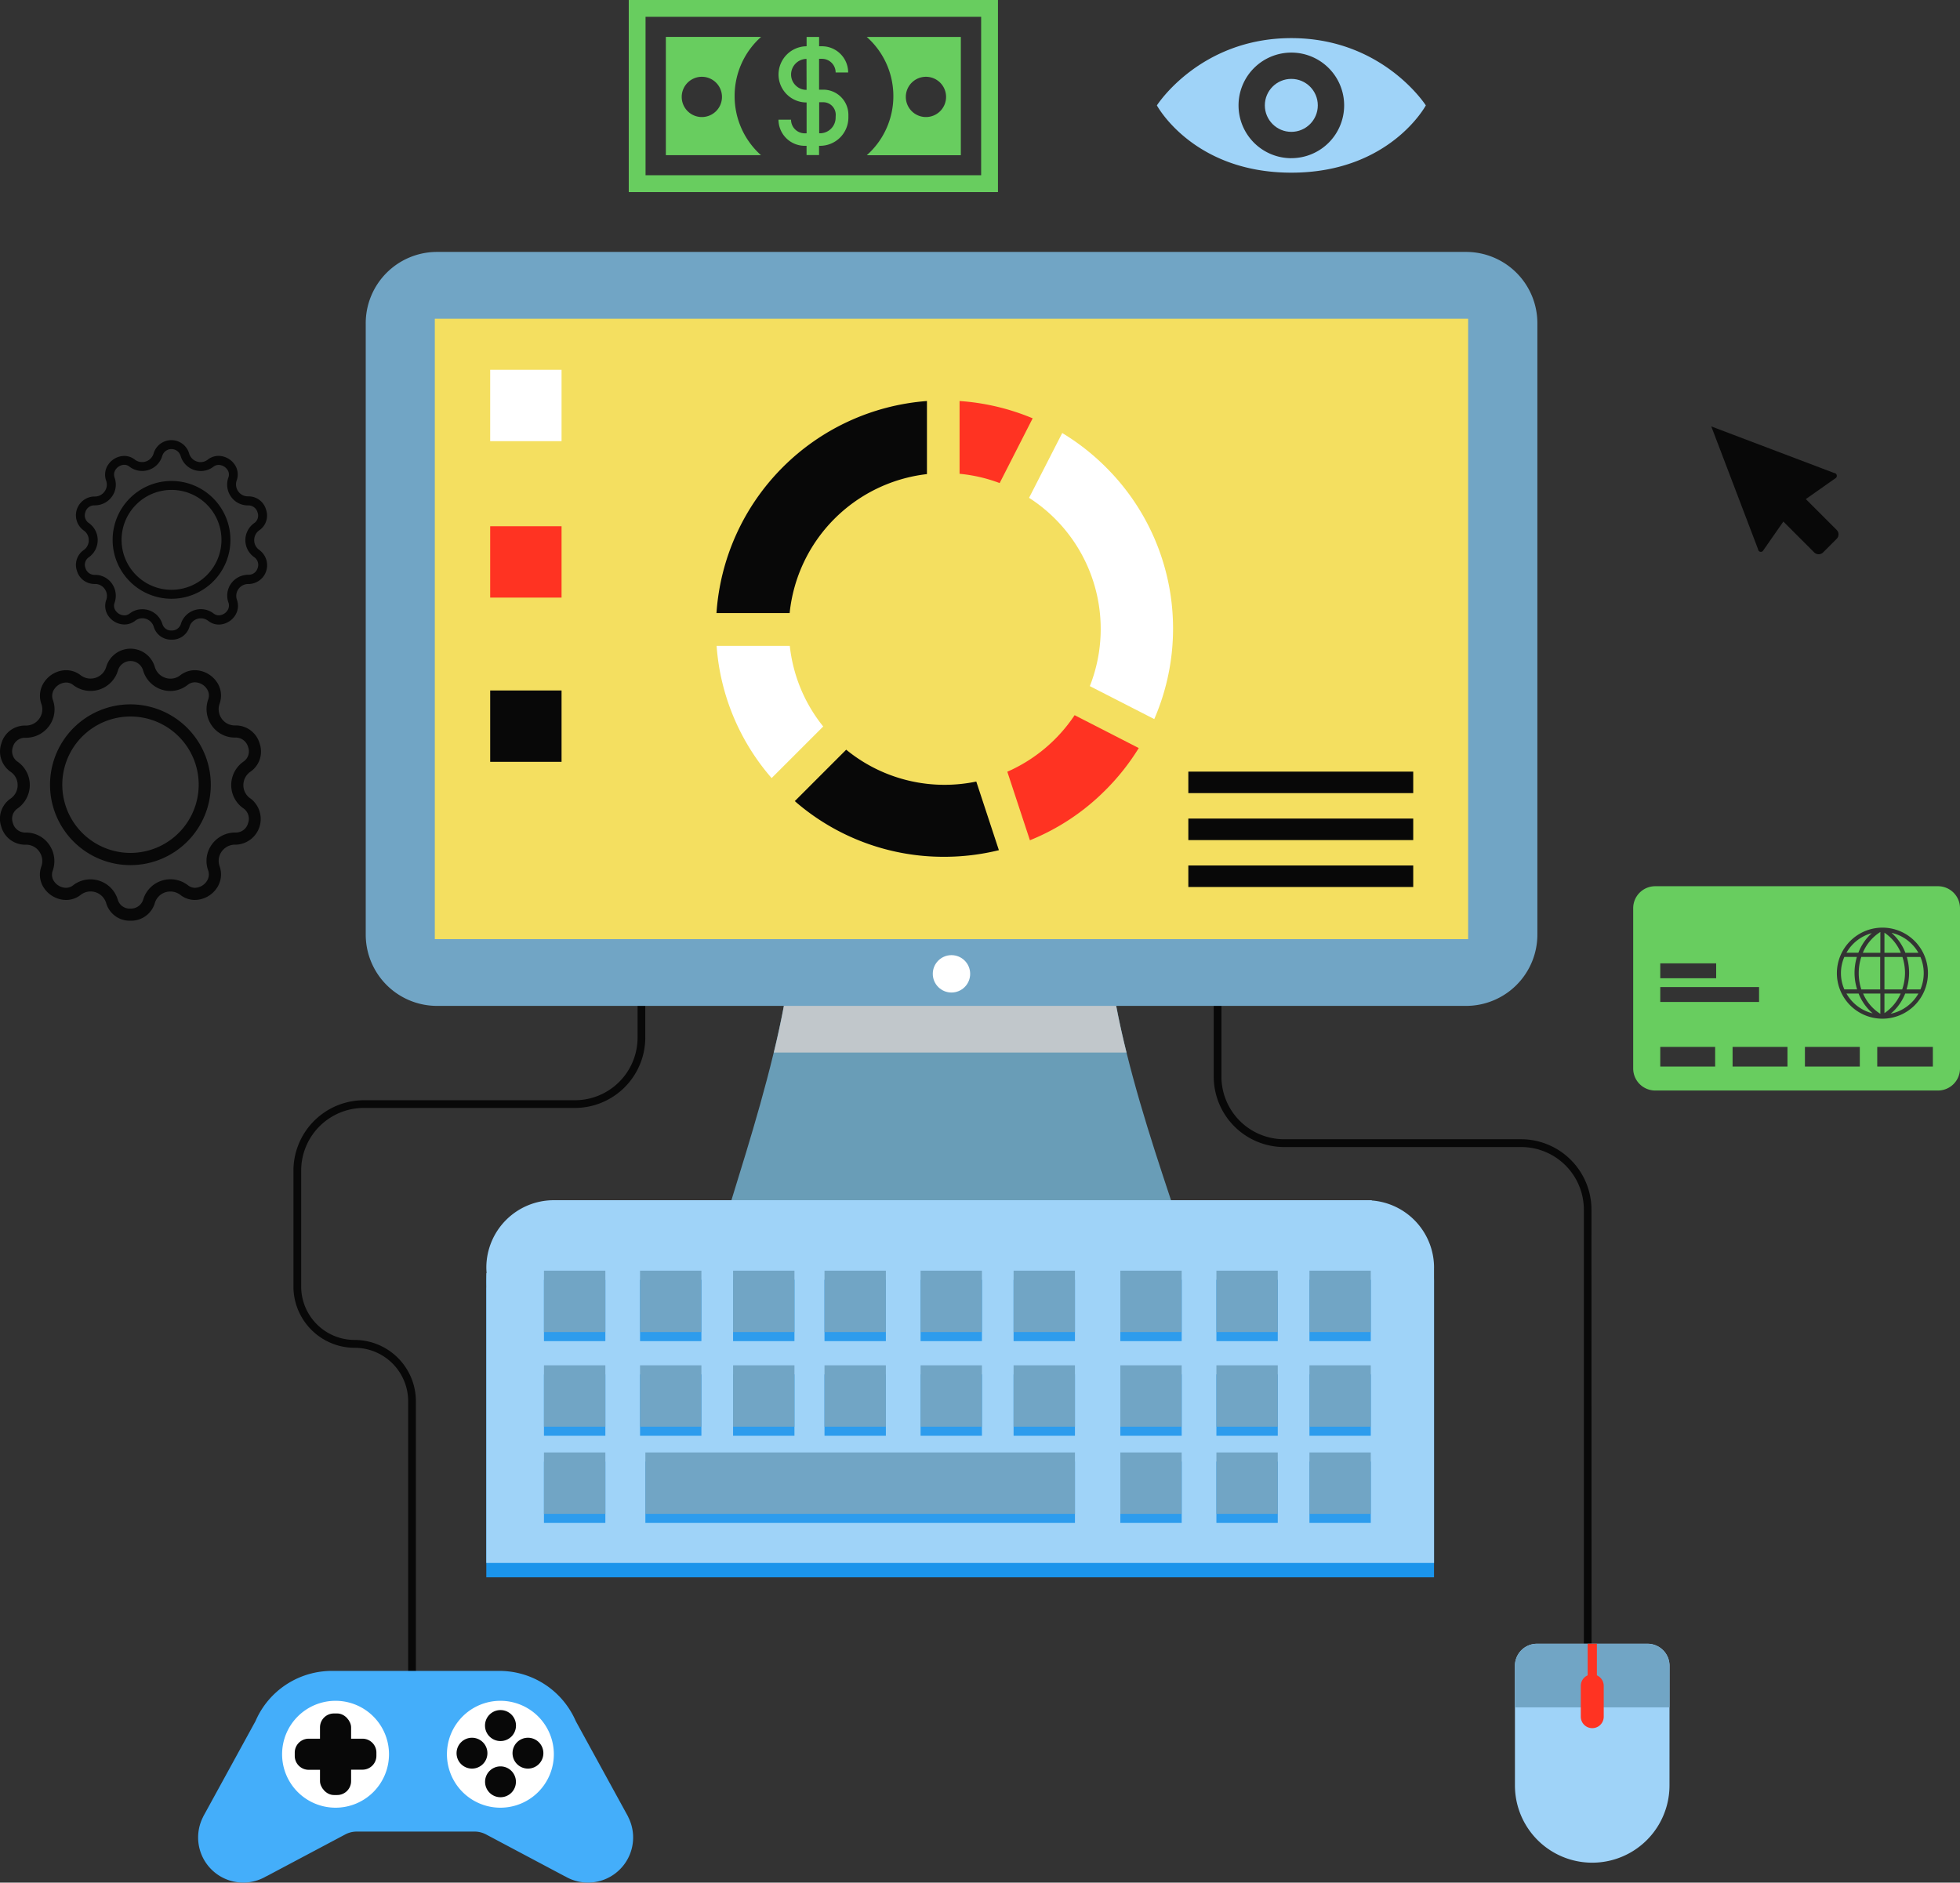 <svg xmlns="http://www.w3.org/2000/svg" viewBox="0 0 762.39 732.36"><rect x="0" y="0" width="762.39" height="732.36" fill="#333333" stroke="none"/><defs><style>.cls-1{isolation:isolate;}.cls-2{fill:#080808;}.cls-3{fill:#44aefa;}.cls-4{fill:#fff;}.cls-5{fill:#699db7;}.cls-6{fill:#cecece;}.cls-12,.cls-6{opacity:0.87;mix-blend-mode:multiply;}.cls-7{fill:#71a5c5;}.cls-8{fill:#f4df60;}.cls-9{fill:#85ccc6;}.cls-10{fill:#1b94eb;}.cls-11{fill:#9fd3f8;}.cls-13{fill:#f32;}.cls-14{fill:#68cd5f;}</style></defs><title>Ресурс 1</title><g class="cls-1"><g id="Слой_2" data-name="Слой 2"><g id="Graphic"><path class="cls-2" d="M619.08,639.43h-3V470.57a24.38,24.38,0,0,0-24.35-24.36H499.51a27.42,27.42,0,0,1-27.4-27.39V387.9h3v30.92a24.38,24.38,0,0,0,24.36,24.35h92.17a27.43,27.43,0,0,1,27.4,27.4Z"/><path class="cls-2" d="M161.77,659.71h-3V545.1a20.81,20.81,0,0,0-20.79-20.79,23.86,23.86,0,0,1-23.84-23.83V455.36A27.43,27.43,0,0,1,141.5,428h82.13A24.38,24.38,0,0,0,248,403.61v-14.7h3v14.7A27.42,27.42,0,0,1,223.62,431H141.5a24.38,24.38,0,0,0-24.35,24.35v45.12a20.81,20.81,0,0,0,20.79,20.78,23.86,23.86,0,0,1,23.83,23.84Z"/><path class="cls-3" d="M244.31,706.72s0,0,0-.06,0,0,0,0l-.07-.13a2.47,2.47,0,0,0-.13-.23L224,669.6a32.87,32.87,0,0,0-2.95-5.37h0s0,0,0,0A32.34,32.34,0,0,0,194.22,650H129.08a32.35,32.35,0,0,0-26.75,14.15s0,0,0,0h0a32.14,32.14,0,0,0-2.94,5.37L79.24,706.29l-.13.23-.07.13s0,0,0,0,0,0,0,.06a17.55,17.55,0,0,0,24.51,23.19s0,0,.07,0h0l30.66-16.28a9.58,9.58,0,0,1,4.49-1.12h45.82a9.61,9.61,0,0,1,4.49,1.12l30.65,16.28h0s0,0,.06,0a17.55,17.55,0,0,0,24.51-23.19Z"/><path class="cls-4" d="M109.73,682.41a20.79,20.79,0,1,1,20.79,20.8A20.79,20.79,0,0,1,109.73,682.41Z"/><path class="cls-4" d="M173.85,682.41a20.79,20.79,0,1,1,20.79,20.8A20.79,20.79,0,0,1,173.85,682.41Z"/><rect class="cls-2" x="124.47" y="666.55" width="12.1" height="31.73" rx="5.41" ry="5.41"/><path class="cls-2" d="M120.07,688.47a5.42,5.42,0,0,1-5.42-5.42v-1.27a5.42,5.42,0,0,1,5.42-5.41H141a5.41,5.41,0,0,1,5.41,5.41V683a5.41,5.41,0,0,1-5.41,5.42Z"/><path class="cls-2" d="M183.59,676a6,6,0,1,1-6,6A6,6,0,0,1,183.59,676Z"/><path class="cls-2" d="M205.36,676a6,6,0,1,1-6,6A6,6,0,0,1,205.36,676Z"/><path class="cls-2" d="M194.68,687.14a6,6,0,1,1-6,6A6,6,0,0,1,194.68,687.14Z"/><circle class="cls-2" cx="194.68" cy="671.26" r="6.03"/><path class="cls-5" d="M458.28,475.26H281.92l2.64-8.55c14.65-47.52,32.73-104.22,21.93-154.81l-.79-3.69H434.49L433.35,313c-11.74,49.45,6.27,106.08,21.64,152.36Z"/><path class="cls-6" d="M438.19,409.46a300.52,300.52,0,0,1-7.64-42.85h-122A326.68,326.68,0,0,1,301,409.46Z"/><path class="cls-7" d="M598,363.56a27.74,27.74,0,0,1-27.74,27.74H170a27.74,27.74,0,0,1-27.74-27.74V125.78A27.74,27.74,0,0,1,170,98H570.22A27.74,27.74,0,0,1,598,125.78Z"/><rect class="cls-8" x="169.13" y="124" width="401.94" height="241.33"/><path class="cls-9" d="M276.48,467.33H463.72a7.93,7.93,0,0,1,7.93,7.93v4.46a7.93,7.93,0,0,1-7.93,7.93H276.47a7.92,7.92,0,0,1-7.92-7.92v-4.46a7.93,7.93,0,0,1,7.93-7.93Z"/><circle class="cls-4" cx="370.1" cy="378.83" r="7.27"/><path class="cls-10" d="M557.81,498.74a26.22,26.22,0,0,0-24.18-26.13l-.1-.11H215.79l0,0-.38,0a26.24,26.24,0,0,0-26.24,26.23c0,.69.05,1.38.1,2.06l-.11.11v112.7H557.8V499h0C557.79,498.89,557.81,498.82,557.81,498.74Z"/><path class="cls-11" d="M557.81,493.14A26.22,26.22,0,0,0,533.63,467l-.1-.11H215.79l0,0-.38,0a26.24,26.24,0,0,0-26.24,26.24c0,.69.05,1.37.1,2.06l-.11.12V608H557.8V493.38h0C557.79,493.29,557.81,493.22,557.81,493.14Z"/><g class="cls-12"><rect class="cls-10" x="211.59" y="568.56" width="23.88" height="23.87"/><rect class="cls-10" x="435.78" y="568.56" width="23.87" height="23.87"/><rect class="cls-10" x="473.15" y="568.56" width="23.87" height="23.87"/><rect class="cls-10" x="509.34" y="568.56" width="23.86" height="23.87"/><rect class="cls-10" x="435.78" y="534.66" width="23.87" height="23.87"/><rect class="cls-10" x="473.15" y="534.66" width="23.87" height="23.87"/><rect class="cls-10" x="509.34" y="534.66" width="23.86" height="23.87"/><rect class="cls-10" x="435.78" y="497.84" width="23.87" height="23.87"/><rect class="cls-10" x="473.15" y="497.84" width="23.87" height="23.87"/><rect class="cls-10" x="509.34" y="497.84" width="23.86" height="23.87"/><rect class="cls-10" x="211.59" y="534.66" width="23.88" height="23.87"/><rect class="cls-10" x="248.96" y="534.66" width="23.87" height="23.87"/><rect class="cls-10" x="285.15" y="534.66" width="23.87" height="23.87"/><rect class="cls-10" x="211.59" y="497.84" width="23.88" height="23.87"/><rect class="cls-10" x="248.96" y="497.84" width="23.87" height="23.87"/><rect class="cls-10" x="285.15" y="497.84" width="23.87" height="23.87"/><rect class="cls-10" x="320.71" y="534.66" width="23.87" height="23.87"/><rect class="cls-10" x="358.08" y="534.66" width="23.87" height="23.87"/><rect class="cls-10" x="394.26" y="534.66" width="23.87" height="23.87"/><rect class="cls-10" x="320.71" y="497.84" width="23.87" height="23.87"/><rect class="cls-10" x="358.08" y="497.84" width="23.87" height="23.87"/><rect class="cls-10" x="394.26" y="497.84" width="23.87" height="23.87"/><rect class="cls-10" x="251.03" y="568.56" width="167.1" height="23.87"/></g><rect class="cls-7" x="211.59" y="565.02" width="23.88" height="23.88"/><rect class="cls-7" x="435.78" y="565.02" width="23.87" height="23.88"/><rect class="cls-7" x="473.15" y="565.02" width="23.87" height="23.88"/><rect class="cls-7" x="509.34" y="565.02" width="23.86" height="23.88"/><rect class="cls-7" x="435.78" y="531.12" width="23.87" height="23.87"/><rect class="cls-7" x="473.15" y="531.12" width="23.87" height="23.87"/><rect class="cls-7" x="509.34" y="531.12" width="23.86" height="23.87"/><rect class="cls-7" x="435.78" y="494.3" width="23.87" height="23.88"/><rect class="cls-7" x="473.15" y="494.3" width="23.87" height="23.88"/><rect class="cls-7" x="509.34" y="494.3" width="23.86" height="23.88"/><rect class="cls-7" x="211.59" y="531.12" width="23.88" height="23.87"/><rect class="cls-7" x="248.96" y="531.12" width="23.87" height="23.87"/><rect class="cls-7" x="285.15" y="531.12" width="23.87" height="23.87"/><rect class="cls-7" x="211.59" y="494.3" width="23.88" height="23.88"/><rect class="cls-7" x="248.96" y="494.3" width="23.87" height="23.88"/><rect class="cls-7" x="285.15" y="494.3" width="23.87" height="23.88"/><rect class="cls-7" x="320.71" y="531.12" width="23.87" height="23.87"/><rect class="cls-7" x="358.08" y="531.12" width="23.87" height="23.87"/><rect class="cls-7" x="394.26" y="531.12" width="23.87" height="23.87"/><rect class="cls-7" x="320.71" y="494.3" width="23.87" height="23.88"/><rect class="cls-7" x="358.08" y="494.3" width="23.87" height="23.88"/><rect class="cls-7" x="394.26" y="494.3" width="23.87" height="23.88"/><rect class="cls-7" x="251.03" y="565.02" width="167.1" height="23.88"/><path class="cls-2" d="M367.48,305.3a60.4,60.4,0,0,1-38.33-13.66l-20,20a88.06,88.06,0,0,0,58.12,21.66,89.05,89.05,0,0,0,21.27-2.57l-8.79-26.7A60.66,60.66,0,0,1,367.48,305.3Z"/><path class="cls-4" d="M307.21,251.24H278.74a88,88,0,0,0,21.4,51.44l20.07-20.07A60.22,60.22,0,0,1,307.21,251.24Z"/><path class="cls-2" d="M360.56,184.43V156a88.76,88.76,0,0,0-81.87,82.5h28.46A60.65,60.65,0,0,1,360.56,184.43Z"/><path class="cls-13" d="M388.84,187.92l12.84-25.19A89.43,89.43,0,0,0,373.25,156v28.31A60.31,60.31,0,0,1,388.84,187.92Z"/><path class="cls-4" d="M430.18,181.77a89,89,0,0,0-17-13.32l-12.9,25.21a60.62,60.62,0,0,1,23.64,73.25l25.06,12.82A88.45,88.45,0,0,0,430.18,181.77Z"/><path class="cls-13" d="M418,278.21a60.81,60.81,0,0,1-26.18,22l8.79,26.66A87.76,87.76,0,0,0,430,307.35,88.78,88.78,0,0,0,442.95,291Z"/><rect class="cls-4" x="190.67" y="143.85" width="27.76" height="27.76"/><rect class="cls-13" x="190.67" y="204.71" width="27.76" height="27.76"/><rect class="cls-2" x="190.67" y="268.6" width="27.76" height="27.76"/><rect class="cls-2" x="462.23" y="300.17" width="87.48" height="8.36"/><rect class="cls-2" x="462.23" y="318.43" width="87.48" height="8.37"/><rect class="cls-2" x="462.23" y="336.68" width="87.48" height="8.37"/><path class="cls-11" d="M649.41,648a8.56,8.56,0,0,0-8.57-8.57h-43a8.57,8.57,0,0,0-8.57,8.57v46.54a30.06,30.06,0,0,0,60.12,0Z"/><path class="cls-7" d="M640.83,639.46h-43a8.57,8.57,0,0,0-8.57,8.57v16.14h60.12V648A8.56,8.56,0,0,0,640.83,639.46Z"/><rect class="cls-13" x="617.56" y="639.43" width="3.59" height="23.9"/><path class="cls-13" d="M623.81,667.81a4.46,4.46,0,1,1-8.92,0v-12a4.46,4.46,0,1,1,8.92,0Z"/><path class="cls-14" d="M741,378.48a20.25,20.25,0,0,0-1-6.21h-7v12.62h6.91A20.21,20.21,0,0,0,741,378.48Z"/><path class="cls-14" d="M739.32,386.5H733v7.62A17.7,17.7,0,0,0,739.32,386.5Z"/><path class="cls-14" d="M723,378.48a20.39,20.39,0,0,0,1,6.41h7.35V372.26H724A20.06,20.06,0,0,0,723,378.48Z"/><path class="cls-14" d="M731.41,370.65v-8.1a17.52,17.52,0,0,0-6.82,8.1Z"/><path class="cls-14" d="M728.08,363a16.18,16.18,0,0,0-9.86,7.63h4.64A19.82,19.82,0,0,1,728.08,363Z"/><path class="cls-14" d="M735.43,394.35a16.12,16.12,0,0,0,10.78-7.84h-5.14A19.66,19.66,0,0,1,735.43,394.35Z"/><path class="cls-14" d="M742.59,378.48a21.88,21.88,0,0,1-1,6.41H747a16.17,16.17,0,0,0,0-12.62H741.7A21.83,21.83,0,0,1,742.59,378.48Z"/><path class="cls-14" d="M733,362.82v7.83h6.38A17.59,17.59,0,0,0,733,362.82Z"/><path class="cls-14" d="M741.15,370.65h5.06a16.13,16.13,0,0,0-10.45-7.77A19.82,19.82,0,0,1,741.15,370.65Z"/><path class="cls-14" d="M731.41,394.39V386.5h-6.72A17.41,17.41,0,0,0,731.41,394.39Z"/><path class="cls-14" d="M753.83,344.75h-110a8.56,8.56,0,0,0-8.56,8.56v62.35a8.57,8.57,0,0,0,8.56,8.56h110a8.57,8.57,0,0,0,8.56-8.56V353.31A8.56,8.56,0,0,0,753.83,344.75Zm-21.61,16.11a17.71,17.71,0,1,1-17.72,17.72A17.74,17.74,0,0,1,732.22,360.86ZM645.8,374.76h21.75v5.79H645.8Zm0,9.22h38.43v5.79H645.8Zm21.35,30.92H645.8v-7.64h21.35Zm28.13,0H673.93v-7.64h21.35Zm28.14,0H702.07v-7.64h21.35Zm28.41,0H730.2v-7.64h21.63Z"/><path class="cls-14" d="M728.43,394.21a19.67,19.67,0,0,1-5.48-7.71h-4.73A16.13,16.13,0,0,0,728.43,394.21Z"/><path class="cls-14" d="M722.37,384.88a21.57,21.57,0,0,1-1-6.41,21.89,21.89,0,0,1,.9-6.21h-4.87a15.76,15.76,0,0,0,0,12.62Z"/><path class="cls-2" d="M685.69,214.36a1.09,1.09,0,0,1-1.85-.71l-18.19-47.77L713.44,184a1.11,1.11,0,0,1,.71,1.89l-11.73,8.26,12,12a2.44,2.44,0,0,1,0,3.46l-5.28,5.29a2.47,2.47,0,0,1-3.46,0l-12-12Z"/><path class="cls-2" d="M100.88,213.93a4.52,4.52,0,0,1-2-3.79,4.64,4.64,0,0,1,2-3.87,6.93,6.93,0,0,0,2.61-8,7.05,7.05,0,0,0-6.75-5.18h-.33a4.53,4.53,0,0,1-3.74-1.95,4.64,4.64,0,0,1-.59-4.28,6.8,6.8,0,0,0-.88-6.26,7.71,7.71,0,0,0-6.18-3.26,6.79,6.79,0,0,0-4.17,1.43,4.55,4.55,0,0,1-2.78,1,4.66,4.66,0,0,1-4.5-3.37,7.2,7.2,0,0,0-13.82,0,4.66,4.66,0,0,1-7.32,2.38,6.71,6.71,0,0,0-4.12-1.42,7.66,7.66,0,0,0-6.13,3.26,6.9,6.9,0,0,0-.9,6.35,4.52,4.52,0,0,1-.57,4.18,4.62,4.62,0,0,1-3.83,2h-.35a7.3,7.3,0,0,0-4,13.19,4.53,4.53,0,0,1,2,3.79,4.63,4.63,0,0,1-2,3.87,7,7,0,0,0-2.62,8,7.06,7.06,0,0,0,6.75,5.17H37a4.51,4.51,0,0,1,3.73,1.95,4.62,4.62,0,0,1,.59,4.29,6.8,6.8,0,0,0,.88,6.26,7.71,7.71,0,0,0,6.18,3.26,6.82,6.82,0,0,0,4.18-1.43,4.5,4.5,0,0,1,2.77-1,4.66,4.66,0,0,1,4.49,3.38,7,7,0,0,0,6.88,4.95,7,7,0,0,0,7-5,4.59,4.59,0,0,1,4.45-3.29,4.64,4.64,0,0,1,2.86,1,6.72,6.72,0,0,0,4.12,1.42,7.69,7.69,0,0,0,6.14-3.26,6.93,6.93,0,0,0,.9-6.35,4.51,4.51,0,0,1,.57-4.17,4.63,4.63,0,0,1,3.83-2h.35a7.3,7.3,0,0,0,4-13.18Zm-.66,7a3.59,3.59,0,0,1-3.45,2.66h-.24a8.19,8.19,0,0,0-6.67,3.46,8,8,0,0,0-1,7.35,3.45,3.45,0,0,1-.46,3.18,4.22,4.22,0,0,1-3.3,1.79,3.25,3.25,0,0,1-2-.7,8.12,8.12,0,0,0-12.75,4.08,3.65,3.65,0,0,1-3.63,2.52,3.52,3.52,0,0,1-3.54-2.46A8.11,8.11,0,0,0,55.32,237a8,8,0,0,0-4.89,1.67,3.33,3.33,0,0,1-2.06.71A4.2,4.2,0,0,1,45,237.59a3.26,3.26,0,0,1-.44-3.09,8.22,8.22,0,0,0-1-7.45A8,8,0,0,0,37,223.63h-.35a3.66,3.66,0,0,1-3.43-2.73,3.52,3.52,0,0,1,1.26-4.07A8.18,8.18,0,0,0,38,210.09a8.07,8.07,0,0,0-3.5-6.66,3.59,3.59,0,0,1-1.3-4.17,3.55,3.55,0,0,1,3.45-2.67h.24a8.19,8.19,0,0,0,6.68-3.46,8,8,0,0,0,1-7.35,3.42,3.42,0,0,1,.46-3.18,4.21,4.21,0,0,1,3.3-1.79,3.19,3.19,0,0,1,2,.7,8.13,8.13,0,0,0,12.78-4.15,3.73,3.73,0,0,1,7.15,0,8.1,8.1,0,0,0,7.82,5.86A7.94,7.94,0,0,0,83,181.57a3.36,3.36,0,0,1,2.06-.71,4.23,4.23,0,0,1,3.34,1.79,3.25,3.25,0,0,1,.44,3.09,8.16,8.16,0,0,0,1,7.45,8,8,0,0,0,6.58,3.42h.33a3.67,3.67,0,0,1,3.43,2.73A3.51,3.51,0,0,1,99,203.4a8.19,8.19,0,0,0-3.56,6.74,8.06,8.06,0,0,0,3.51,6.65A3.61,3.61,0,0,1,100.21,221Z"/><path class="cls-2" d="M66.72,187.1A22.91,22.91,0,1,0,89.63,210,22.93,22.93,0,0,0,66.72,187.1Zm0,42.34A19.43,19.43,0,1,1,86.15,210,19.45,19.45,0,0,1,66.72,229.44Z"/><path class="cls-2" d="M97.4,310.61a6.19,6.19,0,0,1-2.73-5.17,6.32,6.32,0,0,1,2.8-5.28A9.49,9.49,0,0,0,101,289.27a9.64,9.64,0,0,0-9.22-7.07h-.45a6.2,6.2,0,0,1-5.11-2.65,6.37,6.37,0,0,1-.79-5.85,9.26,9.26,0,0,0-1.2-8.54,10.52,10.52,0,0,0-8.44-4.45,9.29,9.29,0,0,0-5.7,2A6.19,6.19,0,0,1,66.33,264a6.36,6.36,0,0,1-6.13-4.61,9.84,9.84,0,0,0-18.87,0,6.34,6.34,0,0,1-6.13,4.58,6.26,6.26,0,0,1-3.87-1.33,9.2,9.2,0,0,0-5.63-1.93,10.46,10.46,0,0,0-8.38,4.45,9.41,9.41,0,0,0-1.23,8.67,6.19,6.19,0,0,1-.79,5.71,6.33,6.33,0,0,1-5.24,2.71H9.62a9.5,9.5,0,0,0-9.1,7,9.62,9.62,0,0,0,3.62,11,6.18,6.18,0,0,1,2.72,5.17,6.32,6.32,0,0,1-2.8,5.28A9.5,9.5,0,0,0,.48,321.54,9.64,9.64,0,0,0,9.7,328.6h.46a6.19,6.19,0,0,1,5.11,2.66,6.37,6.37,0,0,1,.8,5.85,9.23,9.23,0,0,0,1.19,8.54,10.52,10.52,0,0,0,8.44,4.45,9.27,9.27,0,0,0,5.71-2,6.16,6.16,0,0,1,3.79-1.31,6.36,6.36,0,0,1,6.13,4.61,9.48,9.48,0,0,0,9.39,6.76,9.59,9.59,0,0,0,9.5-6.85,6.27,6.27,0,0,1,6.07-4.5,6.37,6.37,0,0,1,3.9,1.34,9.17,9.17,0,0,0,5.63,1.94,10.48,10.48,0,0,0,8.39-4.45A9.42,9.42,0,0,0,85.43,337a6.17,6.17,0,0,1,.78-5.71,6.33,6.33,0,0,1,5.24-2.71h.46a10,10,0,0,0,5.48-18Zm-.91,9.61a4.87,4.87,0,0,1-4.72,3.64h-.32a11.17,11.17,0,0,0-9.11,4.73,10.85,10.85,0,0,0-1.37,10,4.69,4.69,0,0,1-.64,4.34,5.73,5.73,0,0,1-4.5,2.44,4.41,4.41,0,0,1-2.73-1A11.08,11.08,0,0,0,55.68,350a5,5,0,0,1-5,3.45,4.81,4.81,0,0,1-4.84-3.37,11.06,11.06,0,0,0-10.68-8,10.85,10.85,0,0,0-6.69,2.29,4.53,4.53,0,0,1-2.81,1,5.78,5.78,0,0,1-4.56-2.43,4.48,4.48,0,0,1-.6-4.22,11.16,11.16,0,0,0-1.39-10.17,10.86,10.86,0,0,0-9-4.67H9.7A5,5,0,0,1,5,320.13a4.81,4.81,0,0,1,1.73-5.56,11.16,11.16,0,0,0,4.86-9.2,11,11,0,0,0-4.79-9.09A4.92,4.92,0,0,1,5,290.59,4.85,4.85,0,0,1,9.76,287h.32a11.17,11.17,0,0,0,9.12-4.72,10.89,10.89,0,0,0,1.37-10,4.69,4.69,0,0,1,.64-4.34,5.75,5.75,0,0,1,4.5-2.43,4.41,4.41,0,0,1,2.74.95,11.1,11.1,0,0,0,17.44-5.66,5.09,5.09,0,0,1,9.77,0,11.07,11.07,0,0,0,10.68,8A10.85,10.85,0,0,0,73,266.42a4.57,4.57,0,0,1,2.81-1,5.79,5.79,0,0,1,4.57,2.44,4.48,4.48,0,0,1,.61,4.22,11.17,11.17,0,0,0,1.39,10.17,10.88,10.88,0,0,0,9,4.67h.45a5,5,0,0,1,4.69,3.73,4.8,4.8,0,0,1-1.72,5.56,11.15,11.15,0,0,0-4.86,9.2,11,11,0,0,0,4.79,9.08A4.93,4.93,0,0,1,96.49,320.22Z"/><path class="cls-2" d="M50.77,274A31.27,31.27,0,1,0,82,305.26,31.3,31.3,0,0,0,50.77,274Zm0,57.79a26.53,26.53,0,1,1,26.52-26.53A26.56,26.56,0,0,1,50.77,331.79Z"/><path class="cls-11" d="M502.29,14.83C466.66,14.83,450,41,450,41s14,26.17,52.31,26.17S554.61,41,554.61,41,537.93,14.83,502.29,14.83Zm0,46.71A20.54,20.54,0,1,1,522.84,41,20.54,20.54,0,0,1,502.29,61.53Z"/><circle class="cls-11" cx="502.29" cy="40.99" r="10.3"/><path class="cls-14" d="M320.05,34.88l-1.45,0v-12h1.13a5.32,5.32,0,0,1,5.31,5.32h4.87A10.19,10.19,0,0,0,319.74,18h-1.13V14.38h-4.86V18a11,11,0,0,0-10.92,11,10.87,10.87,0,0,0,10.92,10.86v12H313a5.31,5.31,0,0,1-5.31-5.31h-4.88A10.21,10.21,0,0,0,313,56.72h.73v3.61h4.86V56.72H319a11,11,0,0,0,11-11V44.64a9.78,9.78,0,0,0-9.87-9.76Zm-6.31.07a5.87,5.87,0,0,1-4.26-1.73A5.94,5.94,0,0,1,307.71,29a6.09,6.09,0,0,1,6-6.09Zm11.3,10.81A6.1,6.1,0,0,1,319,51.85h-.36V39.77l1.51,0a4.82,4.82,0,0,1,3.49,1.41,4.88,4.88,0,0,1,1.44,3.47Z"/><path class="cls-14" d="M244.57,0V74.72H388.18V0ZM381.64,68.17H251.1V6.54H381.64Z"/><path class="cls-14" d="M337.16,14.38a30.76,30.76,0,0,1,0,46h36.58v-46Zm23,31.15A7.83,7.83,0,1,1,368,37.71,7.83,7.83,0,0,1,360.14,45.53Z"/><path class="cls-14" d="M285.75,37.36a30.7,30.7,0,0,1,10.29-23H259v46h37A30.74,30.74,0,0,1,285.75,37.36ZM273,45.53a7.83,7.83,0,1,1,7.83-7.82A7.83,7.83,0,0,1,273,45.53Z"/></g></g></g></svg>